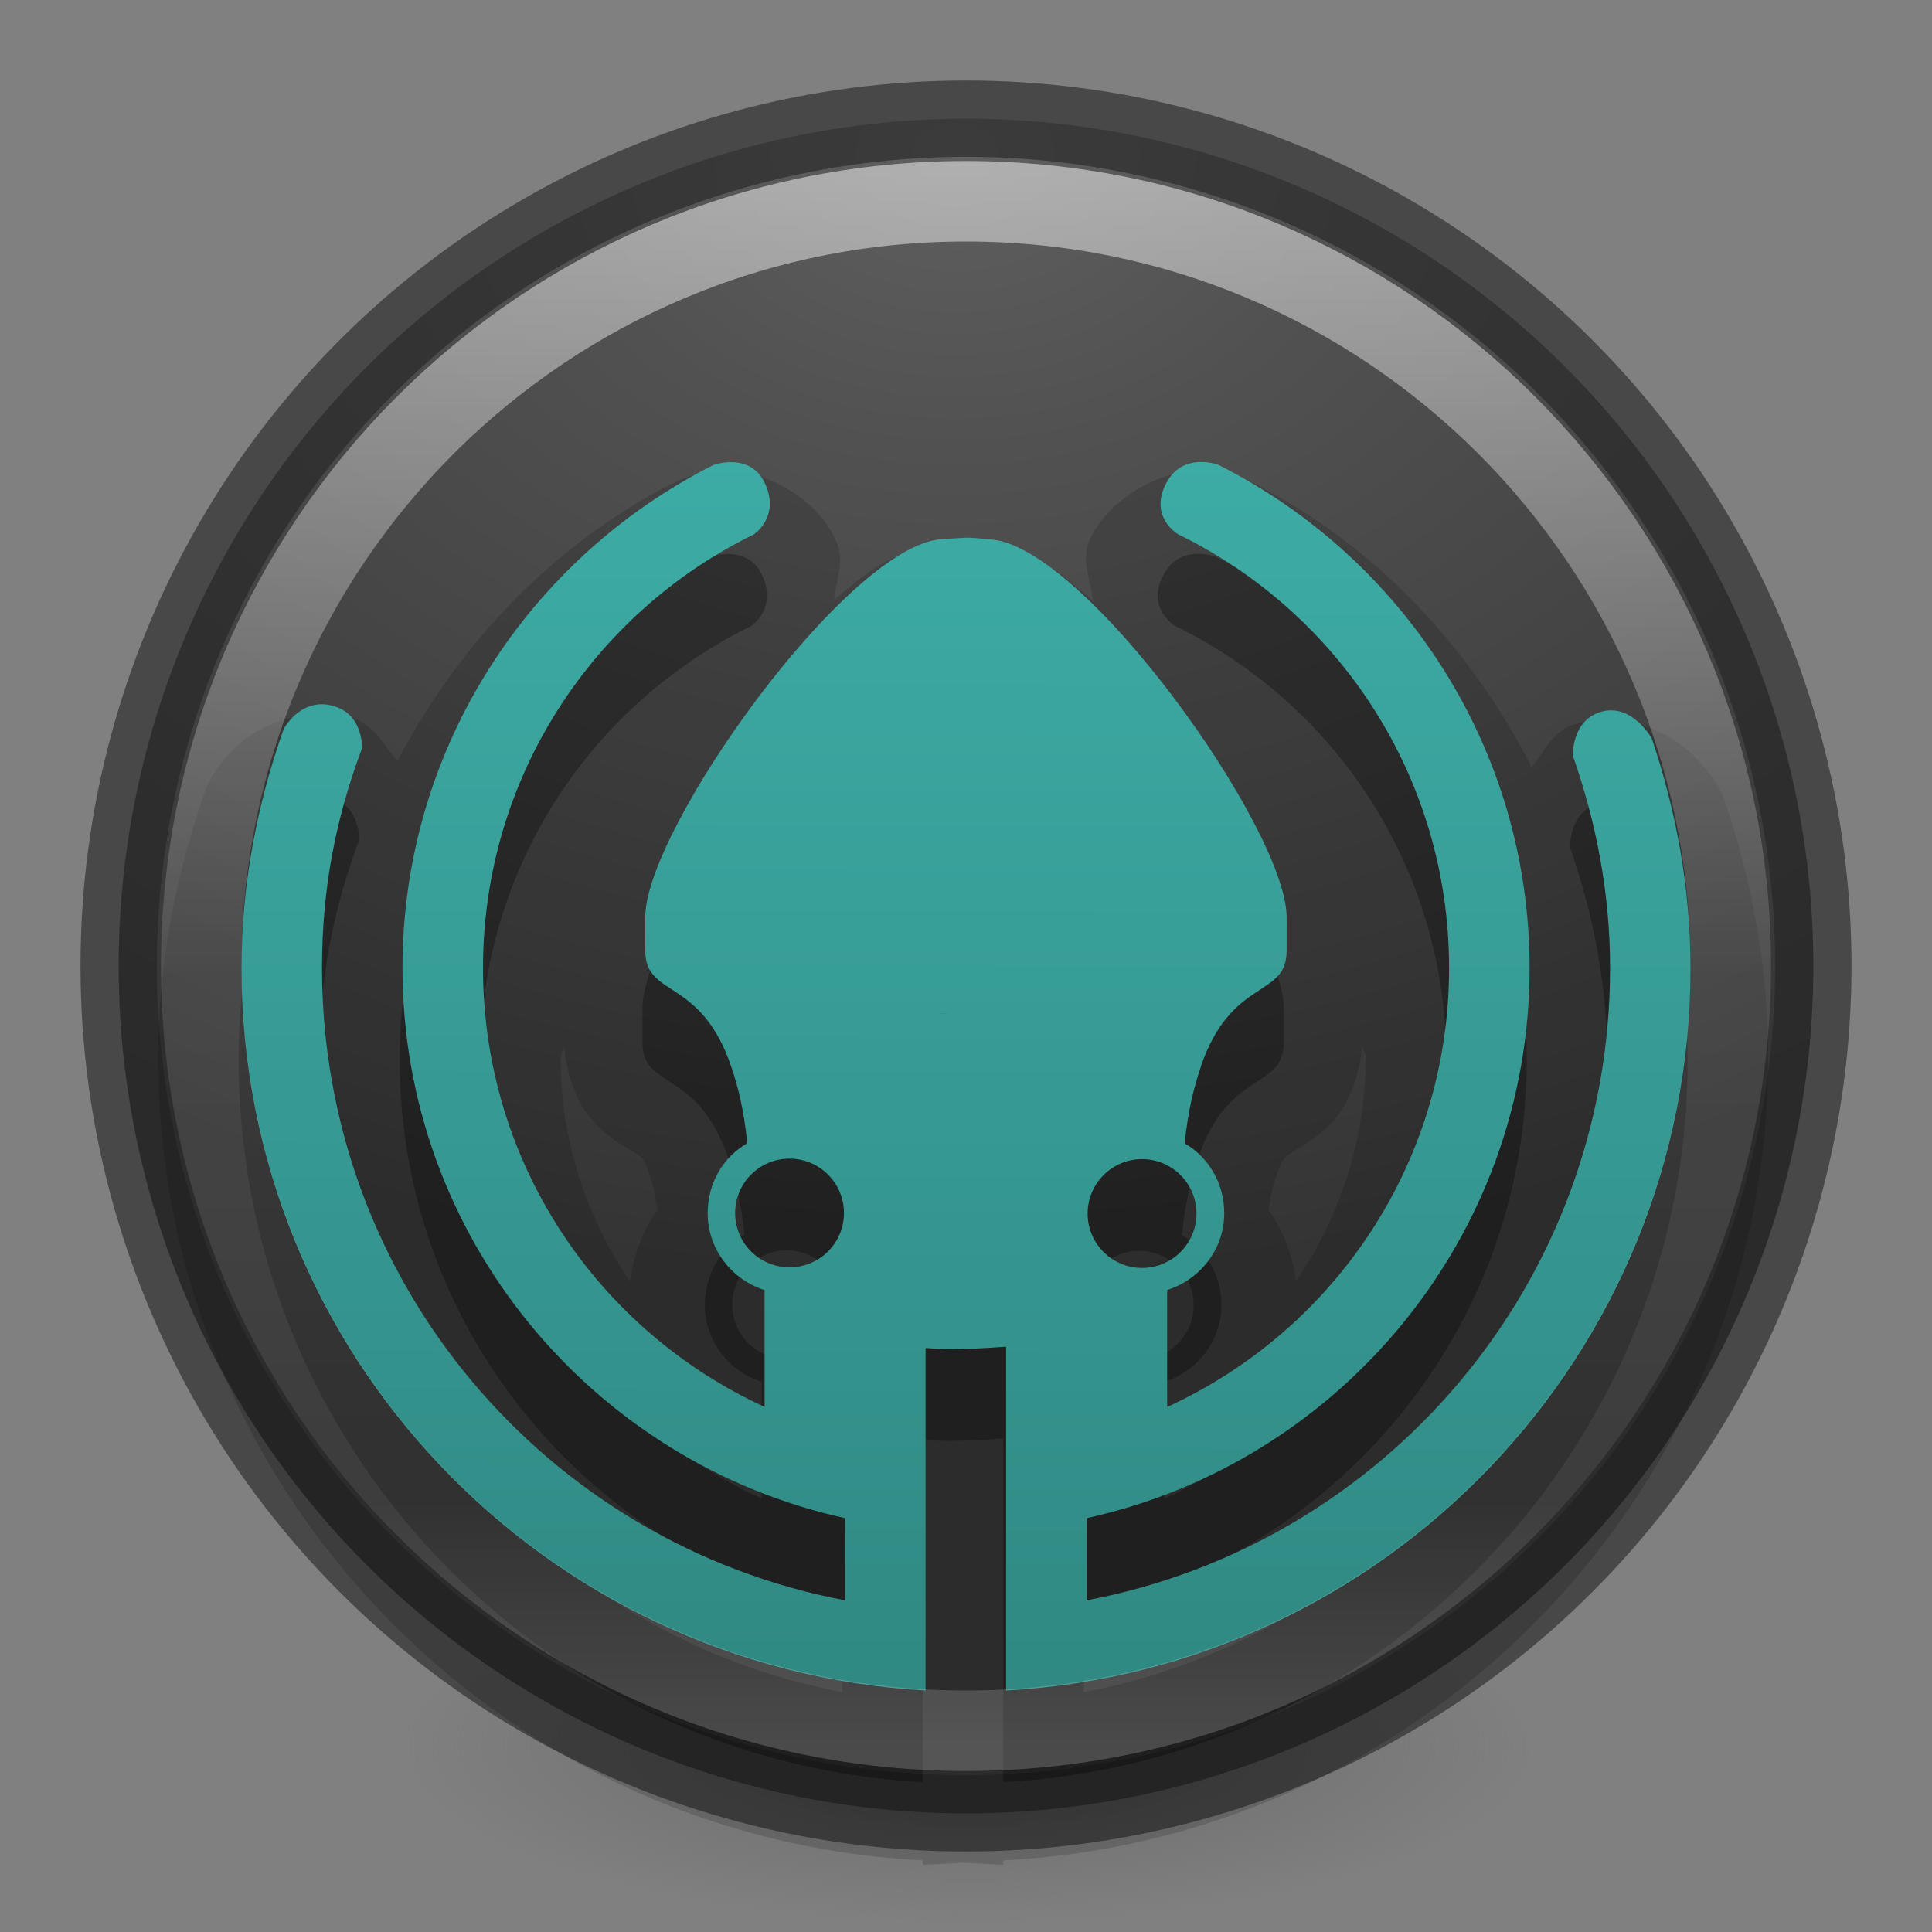 <?xml version="1.0" encoding="UTF-8" standalone="no"?>
<svg
   xmlns:dc="http://purl.org/dc/elements/1.1/"
   xmlns:cc="http://creativecommons.org/ns#"
   xmlns:rdf="http://www.w3.org/1999/02/22-rdf-syntax-ns#"
   xmlns:svg="http://www.w3.org/2000/svg"
   xmlns="http://www.w3.org/2000/svg"
   xmlns:xlink="http://www.w3.org/1999/xlink"
   xmlns:sodipodi="http://sodipodi.sourceforge.net/DTD/sodipodi-0.dtd"
   xmlns:inkscape="http://www.inkscape.org/namespaces/inkscape"
   version="1.2"
   width="24"
   height="24"
   id="svg2"
   sodipodi:docname="gitkraken_24.svg"
   inkscape:version="0.92.3 (2405546, 2018-03-11)">
  <rect width="100%" height="100%" fill="#808080" stroke="none"/>
  <sodipodi:namedview
     pagecolor="#ffffff"
     bordercolor="#666666"
     borderopacity="1"
     objecttolerance="10"
     gridtolerance="10"
     guidetolerance="10"
     inkscape:pageopacity="0"
     inkscape:pageshadow="2"
     inkscape:window-width="1366"
     inkscape:window-height="705"
     id="namedview27"
     showgrid="false"
     inkscape:zoom="27.812867"
     inkscape:cx="1.8127199"
     inkscape:cy="9.6818213"
     inkscape:window-x="0"
     inkscape:window-y="30"
     inkscape:window-maximized="1"
     inkscape:current-layer="svg2" />
  <defs
     id="defs4">
    <linearGradient
       id="linearGradient4011">
      <stop
         id="stop4013"
         style="stop-color:#ffffff;stop-opacity:1"
         offset="0" />
      <stop
         id="stop4015-3"
         style="stop-color:#ffffff;stop-opacity:0.235"
         offset="0.508" />
      <stop
         id="stop4017-2"
         style="stop-color:#ffffff;stop-opacity:0.157"
         offset="0.835" />
      <stop
         id="stop4019"
         style="stop-color:#ffffff;stop-opacity:0.392"
         offset="1" />
    </linearGradient>
    <linearGradient
       x1="71.204"
       y1="6.238"
       x2="71.204"
       y2="44.341"
       id="linearGradient12398-3"
       xlink:href="#linearGradient4011"
       gradientUnits="userSpaceOnUse"
       gradientTransform="matrix(0.514,0,0,0.514,-24.836,-1.021)" />
    <linearGradient
       x1="2035.165"
       y1="3208.074"
       x2="2035.165"
       y2="3241.997"
       id="linearGradient11527-6-5"
       xlink:href="#linearGradient947-5"
       gradientUnits="userSpaceOnUse"
       gradientTransform="matrix(0.805,0,0,0.602,-1628.82,-1928.08)" />
    <radialGradient
       gradientTransform="matrix(0.112,0,0,0.035,0.942,15.167)"
       gradientUnits="userSpaceOnUse"
       xlink:href="#linearGradient3820-7-2-2"
       id="radialGradient3108"
       fy="186.171"
       fx="99.157"
       r="62.769"
       cy="186.171"
       cx="99.157" />
    <linearGradient
       id="linearGradient3820-7-2-2">
      <stop
         id="stop3822-2-6-36"
         style="stop-color:#3d3d3d;stop-opacity:1"
         offset="0" />
      <stop
         id="stop3864-8-7-6"
         style="stop-color:#686868;stop-opacity:0.498"
         offset="0.5" />
      <stop
         id="stop3824-1-2-4"
         style="stop-color:#686868;stop-opacity:0"
         offset="1" />
    </linearGradient>
    <linearGradient
       id="linearGradient947-5">
      <stop
         id="stop943-6"
         style="stop-color:#64baff;stop-opacity:1"
         offset="0" />
      <stop
         id="stop945-2"
         style="stop-color:#3689e6;stop-opacity:1"
         offset="1" />
    </linearGradient>
    <linearGradient
       inkscape:collect="always"
       id="linearGradient4156">
      <stop
         style="stop-color:#3fb2ab;stop-opacity:1;"
         offset="0"
         id="stop4158" />
      <stop
         style="stop-color:#308983;stop-opacity:1"
         offset="1"
         id="stop4160" />
    </linearGradient>
    <linearGradient
       gradientTransform="matrix(0.799,0,0,0.799,-87.782,-2.486)"
       gradientUnits="userSpaceOnUse"
       xlink:href="#linearGradient4806-9"
       id="linearGradient3024"
       y2="40.496"
       x2="71.204"
       y1="15.369"
       x1="71.204" />
    <linearGradient
       id="linearGradient4806-9">
      <stop
         offset="0"
         style="stop-color:#ffffff;stop-opacity:1"
         id="stop4808-49" />
      <stop
         offset="0.424"
         style="stop-color:#ffffff;stop-opacity:0.235"
         id="stop4810-05" />
      <stop
         offset="0.821"
         style="stop-color:#ffffff;stop-opacity:0.157"
         id="stop4812-6" />
      <stop
         offset="1"
         style="stop-color:#ffffff;stop-opacity:0.392"
         id="stop4814-7" />
    </linearGradient>
    <radialGradient
       id="radialGradient4448"
       gradientUnits="userSpaceOnUse"
       cy="-17.681"
       cx="14.892"
       gradientTransform="matrix(-0.738,1.9532119e-8,-1.4526658e-8,-0.549,22.856,-7.792)"
       r="25.571">
      <stop
         id="stop3750-1-0-7-6-6-1-3-9-3-3"
         stop-color="#5f5f5f"
         offset="0" />
      <stop
         id="stop3752-3-7-4-0-32-8-923-0-7-6"
         stop-color="#515151"
         offset=".262" />
      <stop
         id="stop3754-1-8-5-2-7-6-7-1-9-7"
         stop-color="#404040"
         offset=".705" />
      <stop
         id="stop3756-1-6-2-6-6-1-96-6-0-5"
         stop-color="#343434"
         offset="1" />
    </radialGradient>
    <radialGradient
       gradientTransform="matrix(0.175,0,0,0.056,-45.648,9.246)"
       gradientUnits="userSpaceOnUse"
       xlink:href="#linearGradient3820-7-2-2"
       id="radialGradient3034"
       fy="186.171"
       fx="99.157"
       r="62.769"
       cy="186.171"
       cx="99.157" />
    <linearGradient
       inkscape:collect="always"
       xlink:href="#linearGradient4156"
       id="linearGradient911"
       gradientUnits="userSpaceOnUse"
       gradientTransform="matrix(0.513,0,0,0.513,-6.058,4.221)"
       x1="-43.231"
       y1="14.611"
       x2="-43.183"
       y2="42.528" />
    <linearGradient
       inkscape:collect="always"
       xlink:href="#linearGradient4156"
       id="linearGradient1050-7"
       x1="-20.601"
       y1="9.968"
       x2="-20.624"
       y2="27.925"
       gradientUnits="userSpaceOnUse"
       gradientTransform="translate(2.572,23.134)" />
    <linearGradient
       inkscape:collect="always"
       xlink:href="#linearGradient4156"
       id="linearGradient947"
       gradientUnits="userSpaceOnUse"
       gradientTransform="translate(32.602,-6.942)"
       x1="-20.601"
       y1="9.968"
       x2="-20.624"
       y2="27.925" />
  </defs>
  <path
     style="fill:url(#radialGradient3108);fill-opacity:1;stroke:none"
     id="path3818-0-2-5"
     d="m 19,21.773 a 7,2.227 0 0 1 -14,0 7,2.227 0 1 1 14,0 z" />
  <circle
     style="fill:url(#radialGradient4448);stroke-width:1"
     id="path2985-6"
     cy="12"
     cx="12"
     r="10.526" />
  <circle
     style="opacity:0.6;fill:none;stroke:#242424;stroke-width:0.948"
     id="path3755-9"
     cy="12"
     cx="12"
     r="10.526" />
  <g
     id="g1013"
     transform="translate(19.73,-18.076)">
    <path
       id="path851-5-06"
       d="m -4.943,23.93 c -0.379,0.023 -0.983,0.311 -1.24,0.828 -0.128,0.256 0.001,0.499 0.027,0.775 -0.351,-0.285 -0.666,-0.6 -1.23,-0.641 0,0 -0.002,-0.002 -0.002,-0.002 -0.011,-0.001 -0.075,-0.007 -0.148,-0.014 -0.079,-0.007 -0.131,-0.021 -0.326,-0.006 l -0.277,0.016 h -0.004 c -0.562,0.041 -0.875,0.358 -1.225,0.641 0.023,-0.255 0.137,-0.477 0.027,-0.727 -0.237,-0.54 -0.865,-0.845 -1.242,-0.869 -0.377,-0.024 -0.662,0.092 -0.662,0.092 l -0.053,0.021 -0.053,0.025 c -1.492,0.751 -2.665,1.986 -3.443,3.461 -0.185,-0.214 -0.291,-0.47 -0.604,-0.549 -0.539,-0.135 -1.081,0.096 -1.342,0.318 -0.261,0.223 -0.391,0.486 -0.391,0.486 l -0.031,0.062 -0.023,0.064 c -0.36,1.024 -0.58,2.131 -0.58,3.299 0,5.319 4.191,9.681 9.441,9.973 l 0.057,0.004 v 0.055 l 0.5,-0.027 0.5,0.027 v -0.055 l 0.055,-0.004 c 5.253,-0.289 9.447,-4.652 9.447,-9.973 0,-1.12 -0.202,-2.184 -0.535,-3.172 l -0.029,-0.09 -0.047,-0.082 c 0,0 -0.13,-0.243 -0.381,-0.465 -0.251,-0.221 -0.798,-0.503 -1.385,-0.338 -0.305,0.086 -0.387,0.332 -0.561,0.541 -0.776,-1.509 -1.962,-2.773 -3.479,-3.537 l -0.045,-0.023 -0.047,-0.018 c 0,0 -0.291,-0.123 -0.67,-0.1 z m -5.898,0.998 c -0.05,0.024 -0.088,0.066 -0.137,0.092 0.006,-0.004 0.031,-0.031 0.031,-0.031 z m 6.152,0 0.057,0.031 c 0,0 0.023,0.023 0.027,0.025 -0.03,-0.015 -0.053,-0.042 -0.084,-0.057 z m -11.518,3.207 c -0.014,0.039 -0.017,0.081 -0.021,0.123 -3.08e-4,5.68e-4 -0.006,0.005 -0.006,0.006 z M 0.717,28.25 0.742,28.375 c -1.8563e-4,-3.22e-4 -0.004,-0.005 -0.004,-0.006 -0.005,-0.041 -0.009,-0.082 -0.021,-0.119 z m -3.525,2.816 c 0.002,0.054 0.043,0.092 0.043,0.146 0,1.04 -0.327,1.987 -0.863,2.781 -0.047,-0.329 -0.156,-0.626 -0.346,-0.889 0.025,-0.108 0.042,-0.256 0.072,-0.346 l 0.002,-0.006 c 0.118,-0.343 0.124,-0.295 0.281,-0.4 0.08,-0.053 0.238,-0.125 0.453,-0.355 0.201,-0.215 0.337,-0.604 0.357,-0.932 z m -9.914,0.002 c 0.021,0.327 0.155,0.716 0.355,0.93 0.215,0.23 0.373,0.3 0.453,0.354 0.16,0.106 0.161,0.046 0.283,0.404 0.03,0.088 0.048,0.239 0.072,0.348 -0.191,0.264 -0.299,0.561 -0.346,0.889 -0.536,-0.794 -0.861,-1.74 -0.861,-2.779 0,-0.054 0.041,-0.091 0.043,-0.145 z M -9.762,34.127 c 0.041,0.054 0.129,0.062 0.129,0.129 0,0.044 -0.065,0.045 -0.084,0.084 l -0.25,-0.08 c -0.004,-0.001 -0.008,2.21e-4 -0.008,-0.002 0,-0.033 -0.006,-0.004 -0.01,-0.002 z m 3.992,0.002 0.217,0.127 c -0.003,-0.002 -0.006,-0.024 -0.006,0.004 0,-7.7e-4 -0.004,-0.002 -0.012,0 l -0.254,0.08 c -0.016,-0.037 -0.078,-0.038 -0.078,-0.078 0,-0.069 0.09,-0.078 0.133,-0.133 z"
       style="color:#000000;font-style:normal;font-variant:normal;font-weight:normal;font-stretch:normal;font-size:medium;line-height:normal;font-family:sans-serif;font-variant-ligatures:normal;font-variant-position:normal;font-variant-caps:normal;font-variant-numeric:normal;font-variant-alternates:normal;font-feature-settings:normal;text-indent:0;text-align:start;text-decoration:none;text-decoration-line:none;text-decoration-style:solid;text-decoration-color:#000000;letter-spacing:normal;word-spacing:normal;text-transform:none;writing-mode:lr-tb;direction:ltr;text-orientation:mixed;dominant-baseline:auto;baseline-shift:baseline;text-anchor:start;white-space:normal;shape-padding:0;clip-rule:nonzero;display:inline;overflow:visible;visibility:visible;opacity:0.15;isolation:auto;mix-blend-mode:normal;color-interpolation:sRGB;color-interpolation-filters:linearRGB;solid-color:#000000;solid-opacity:1;vector-effect:none;fill:#000000;fill-opacity:1;fill-rule:nonzero;stroke:none;stroke-width:1;stroke-linecap:butt;stroke-linejoin:miter;stroke-miterlimit:4;stroke-dasharray:none;stroke-dashoffset:0;stroke-opacity:1;color-rendering:auto;image-rendering:auto;shape-rendering:auto;text-rendering:auto;enable-background:accumulate"
       inkscape:connector-curvature="0" />
    <path
       sodipodi:nodetypes="csccsczcscccccccccccccsczcsccsczcscccscccsscccssccscccsczccccccscssssssss"
       inkscape:connector-curvature="0"
       id="path851-5-0"
       d="m -10.9,24.991 c -2.288,1.153 -3.865,3.518 -3.865,6.25 0,3.344 2.358,6.144 5.498,6.834 v 1.021 c -3.703,-0.702 -6.498,-3.946 -6.498,-7.855 0,-0.986 0.17,-1.857 0.496,-2.727 0,0 0.026,-0.433 -0.372,-0.533 -0.397,-0.1 -0.601,0.293 -0.601,0.293 -0.328,0.931 -0.523,1.924 -0.523,2.967 0,4.795 3.767,8.712 8.498,8.975 v -1 -1 -1 -0.984 -0.27 c 0.1,0.005 0.199,0.014 0.301,0.014 0.214,-7.4e-5 0.452,-0.012 0.699,-0.031 v 0.287 0.984 1 1 1 c 4.732,-0.26 8.502,-4.178 8.502,-8.975 0,-1 -0.18,-1.955 -0.482,-2.854 0,0 -0.245,-0.437 -0.624,-0.33 -0.379,0.107 -0.354,0.551 -0.354,0.551 0.289,0.826 0.461,1.707 0.461,2.633 0,3.911 -2.797,7.155 -6.502,7.855 V 38.075 c 3.141,-0.689 5.502,-3.489 5.502,-6.834 0,-2.732 -1.577,-5.098 -3.865,-6.25 0,0 -0.45,-0.173 -0.656,0.241 -0.206,0.414 0.158,0.622 0.158,0.622 1.992,0.975 3.363,3.015 3.363,5.387 0,2.427 -1.435,4.507 -3.502,5.453 v -1.158 -0.295 c 0.405,-0.128 0.709,-0.503 0.709,-0.953 0,-0.373 -0.193,-0.695 -0.492,-0.869 0.043,-0.413 0.118,-0.707 0.203,-0.955 h -0.002 c 0.381,-1.113 1.066,-0.846 1.066,-1.436 v -0.42 c 0,-1.083 -2.505,-4.609 -3.676,-4.691 -0.071,-0.006 -0.252,-0.027 -0.326,-0.021 l -0.287,0.018 c -1.174,0.085 -3.678,3.609 -3.678,4.691 v 0.422 c 0,0.589 0.686,0.321 1.066,1.434 0.085,0.248 0.159,0.543 0.201,0.957 -0.302,0.174 -0.492,0.496 -0.492,0.869 0,0.45 0.302,0.827 0.707,0.955 v 0.289 1.162 c -2.065,-0.947 -3.498,-3.026 -3.498,-5.451 0,-2.371 1.372,-4.412 3.363,-5.387 0,0 0.326,-0.211 0.145,-0.622 -0.181,-0.411 -0.643,-0.241 -0.643,-0.241 z m 2.881,6.812 c 0.018,-6.9e-5 0.035,-6.7e-5 0.053,0 -0.062,4.45e-4 -0.124,0.002 -0.186,0.004 0.044,-0.002 0.088,-0.003 0.133,-0.004 z m -1.938,1.805 c 0.373,0 0.676,0.303 0.676,0.676 0,0.37 -0.3,0.674 -0.676,0.674 -0.376,0 -0.676,-0.303 -0.676,-0.674 0,-0.37 0.3,-0.676 0.676,-0.676 z m 4.379,0.006 c 0.37,0 0.676,0.3 0.676,0.676 0,0.373 -0.303,0.676 -0.676,0.676 -0.37,0 -0.676,-0.3 -0.676,-0.676 0,-0.373 0.303,-0.676 0.676,-0.676 z"
       style="color:#000000;font-style:normal;font-variant:normal;font-weight:normal;font-stretch:normal;font-size:medium;line-height:normal;font-family:sans-serif;font-variant-ligatures:normal;font-variant-position:normal;font-variant-caps:normal;font-variant-numeric:normal;font-variant-alternates:normal;font-feature-settings:normal;text-indent:0;text-align:start;text-decoration:none;text-decoration-line:none;text-decoration-style:solid;text-decoration-color:#000000;letter-spacing:normal;word-spacing:normal;text-transform:none;writing-mode:lr-tb;direction:ltr;text-orientation:mixed;dominant-baseline:auto;baseline-shift:baseline;text-anchor:start;white-space:normal;shape-padding:0;clip-rule:nonzero;display:inline;overflow:visible;visibility:visible;opacity:0.3;isolation:auto;mix-blend-mode:normal;color-interpolation:sRGB;color-interpolation-filters:linearRGB;solid-color:#000000;solid-opacity:1;vector-effect:none;fill:#000000;fill-opacity:1;fill-rule:nonzero;stroke:none;stroke-width:1;stroke-linecap:butt;stroke-linejoin:miter;stroke-miterlimit:4;stroke-dasharray:none;stroke-dashoffset:0;stroke-opacity:1;color-rendering:auto;image-rendering:auto;shape-rendering:auto;text-rendering:auto;enable-background:accumulate" />
  </g>
  <path
     style="color:#000000;font-style:normal;font-variant:normal;font-weight:normal;font-stretch:normal;font-size:medium;line-height:normal;font-family:sans-serif;font-variant-ligatures:normal;font-variant-position:normal;font-variant-caps:normal;font-variant-numeric:normal;font-variant-alternates:normal;font-feature-settings:normal;text-indent:0;text-align:start;text-decoration:none;text-decoration-line:none;text-decoration-style:solid;text-decoration-color:#000000;letter-spacing:normal;word-spacing:normal;text-transform:none;writing-mode:lr-tb;direction:ltr;text-orientation:mixed;dominant-baseline:auto;baseline-shift:baseline;text-anchor:start;white-space:normal;shape-padding:0;clip-rule:nonzero;display:inline;overflow:visible;visibility:visible;opacity:1;isolation:auto;mix-blend-mode:normal;color-interpolation:sRGB;color-interpolation-filters:linearRGB;solid-color:#000000;solid-opacity:1;vector-effect:none;fill:url(#linearGradient947);fill-opacity:1;fill-rule:nonzero;stroke:none;stroke-width:1;stroke-linecap:butt;stroke-linejoin:miter;stroke-miterlimit:4;stroke-dasharray:none;stroke-dashoffset:0;stroke-opacity:1;color-rendering:auto;image-rendering:auto;shape-rendering:auto;text-rendering:auto;enable-background:accumulate"
     d="m 8.865,5.775 c -2.288,1.153 -3.865,3.518 -3.865,6.25 0,3.344 2.358,6.144 5.498,6.834 v 1.021 C 6.795,19.179 4,15.935 4,12.025 c 0,-0.986 0.17,-1.857 0.496,-2.727 0,0 0.026,-0.433 -0.372,-0.533 -0.397,-0.1 -0.601,0.293 -0.601,0.293 -0.328,0.931 -0.523,1.924 -0.523,2.967 0,4.795 3.767,8.712 8.498,8.975 v -1 -1 -1 -0.984 -0.27 c 0.1,0.005 0.199,0.014 0.301,0.014 0.214,-7.4e-5 0.452,-0.012 0.699,-0.031 v 0.287 0.984 1 1 1 c 4.732,-0.26 8.502,-4.178 8.502,-8.975 0,-1 -0.18,-1.955 -0.482,-2.854 0,0 -0.245,-0.437 -0.624,-0.33 -0.379,0.107 -0.354,0.551 -0.354,0.551 0.289,0.826 0.461,1.707 0.461,2.633 0,3.911 -2.797,7.155 -6.502,7.855 v -1.021 c 3.141,-0.689 5.502,-3.489 5.502,-6.834 0,-2.732 -1.577,-5.098 -3.865,-6.25 0,0 -0.45,-0.173 -0.656,0.241 -0.206,0.414 0.158,0.622 0.158,0.622 1.992,0.975 3.363,3.015 3.363,5.387 0,2.427 -1.435,4.507 -3.502,5.453 V 16.32 16.025 c 0.405,-0.128 0.709,-0.503 0.709,-0.953 0,-0.373 -0.193,-0.695 -0.492,-0.869 0.043,-0.413 0.118,-0.707 0.203,-0.955 h -0.002 c 0.381,-1.113 1.066,-0.846 1.066,-1.436 v -0.42 c 0,-1.083 -2.505,-4.609 -3.676,-4.691 -0.071,-0.006 -0.252,-0.027 -0.326,-0.021 l -0.287,0.018 c -1.174,0.085 -3.678,3.609 -3.678,4.691 v 0.422 c 0,0.589 0.686,0.321 1.066,1.434 0.085,0.248 0.159,0.543 0.201,0.957 -0.302,0.174 -0.492,0.496 -0.492,0.869 0,0.45 0.302,0.827 0.707,0.955 v 0.289 1.162 c -2.065,-0.947 -3.498,-3.026 -3.498,-5.451 0,-2.371 1.372,-4.412 3.363,-5.387 0,0 0.326,-0.211 0.145,-0.622 -0.181,-0.411 -0.643,-0.241 -0.643,-0.241 z m 2.881,6.813 c 0.018,-6.9e-5 0.035,-6.7e-5 0.053,0 -0.062,4.45e-4 -0.124,0.002 -0.186,0.004 0.044,-0.002 0.088,-0.003 0.133,-0.004 z m -1.938,1.805 c 0.373,0 0.676,0.303 0.676,0.676 0,0.37 -0.3,0.674 -0.676,0.674 -0.376,0 -0.676,-0.303 -0.676,-0.674 0,-0.37 0.3,-0.676 0.676,-0.676 z m 4.379,0.006 c 0.37,0 0.676,0.3 0.676,0.676 0,0.373 -0.303,0.676 -0.676,0.676 -0.37,0 -0.676,-0.3 -0.676,-0.676 0,-0.373 0.303,-0.676 0.676,-0.676 z"
     id="path851-5"
     inkscape:connector-curvature="0"
     sodipodi:nodetypes="csccsczcscccccccccccccsczcsccsczcscccscccsscccssccscccsczccccccscssssssss" />
  <path
     d="m 21.5,12 c 0,5.247 -4.254,9.5 -9.5,9.5 -5.247,0 -9.5,-4.254 -9.5,-9.5 0,-5.247 4.253,-9.5 9.5,-9.5 5.246,0 9.5,4.253 9.5,9.5 z"
     id="path8655-6-0-9-5-0"
     style="color:#000000;display:inline;overflow:visible;visibility:visible;opacity:0.5;fill:none;stroke:url(#linearGradient12398-3);stroke-width:1;stroke-linecap:round;stroke-linejoin:round;stroke-miterlimit:4;stroke-dasharray:none;stroke-dashoffset:0;stroke-opacity:1;marker:none;enable-background:accumulate" />
</svg>
